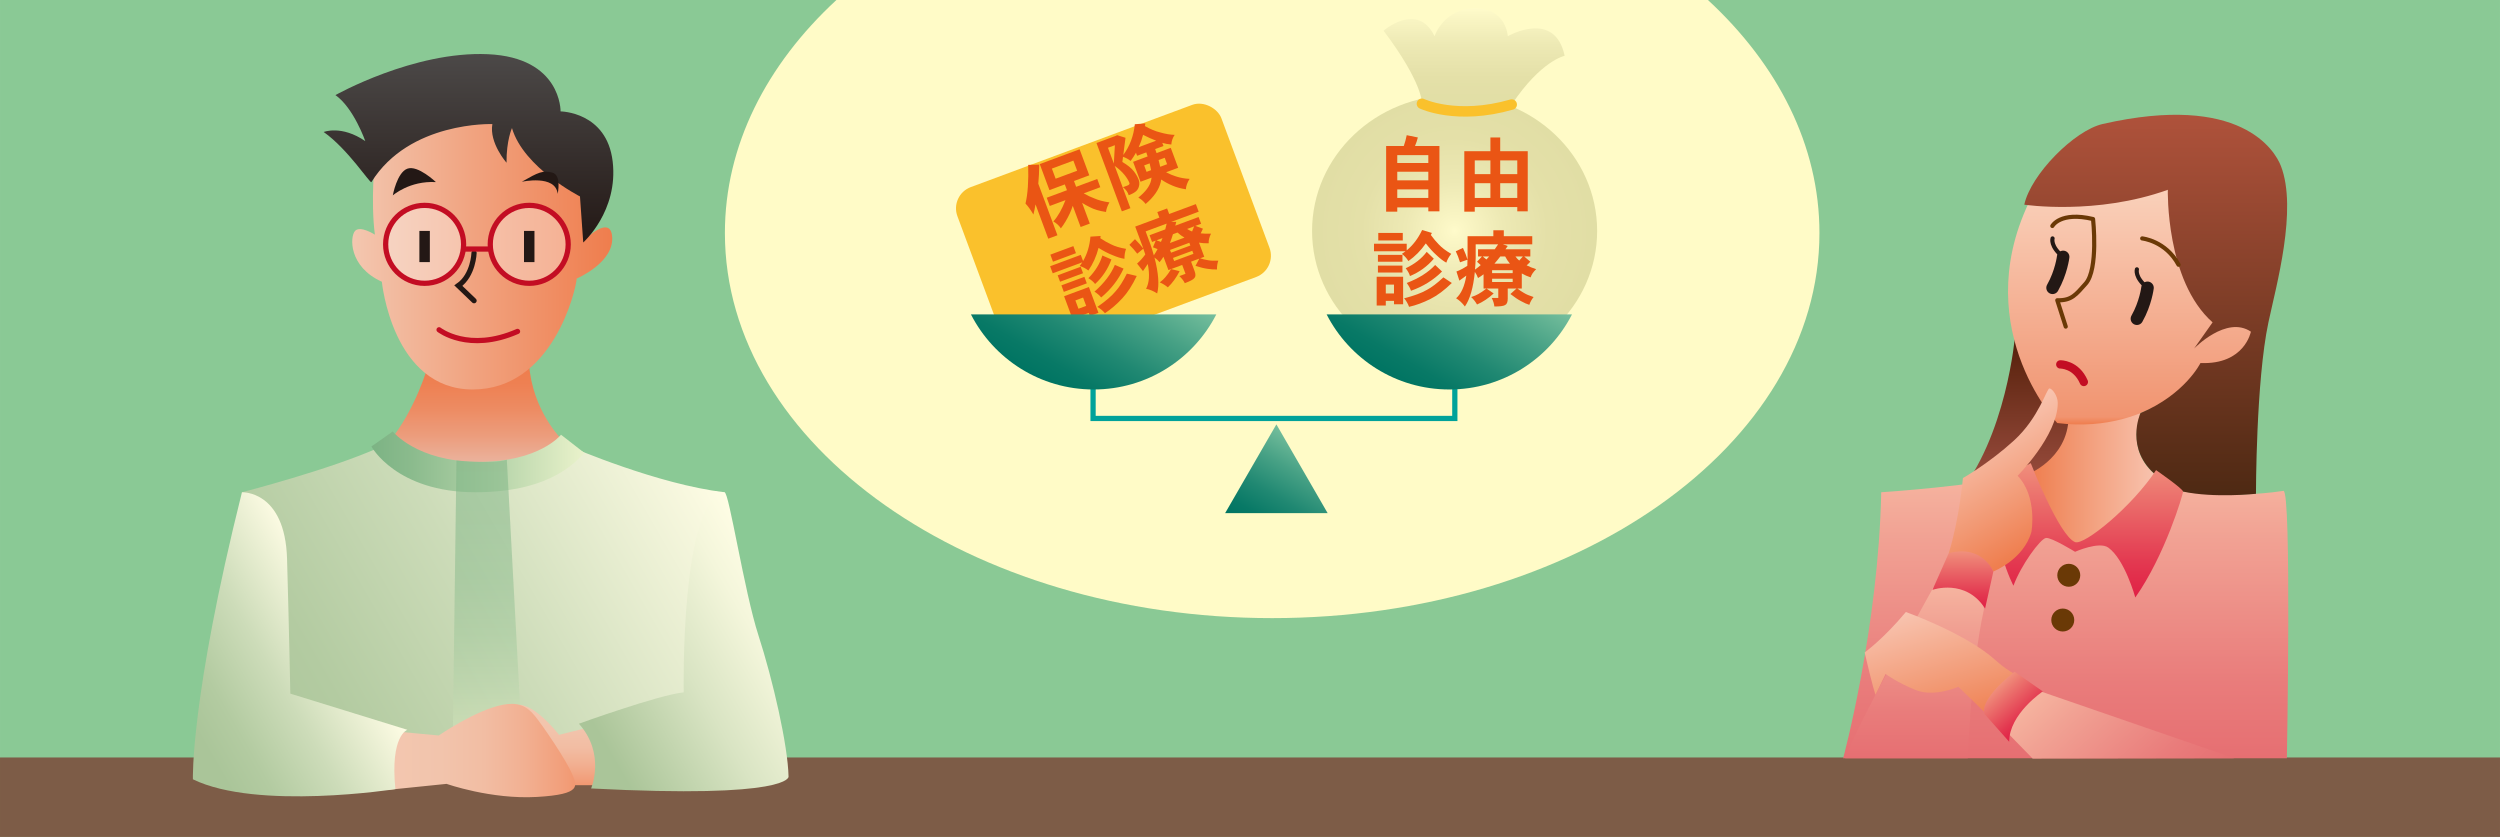 <?xml version="1.0" encoding="UTF-8"?>
<svg id="_イヤー_1" data-name="レイヤー 1" xmlns="http://www.w3.org/2000/svg" width="168.608mm" height="56.444mm" xmlns:xlink="http://www.w3.org/1999/xlink" viewBox="0 0 477.944 160">
  <defs>
    <style>
      .cls-1 {
        fill: url(#_称未設定グラデーション_102);
      }

      .cls-2 {
        fill: url(#_称未設定グラデーション_108);
      }

      .cls-3 {
        fill: url(#_称未設定グラデーション_129);
      }

      .cls-4 {
        fill: url(#_称未設定グラデーション_114);
      }

      .cls-5 {
        fill: url(#_称未設定グラデーション_196);
      }

      .cls-6 {
        fill: url(#_称未設定グラデーション_141);
      }

      .cls-7 {
        fill: url(#_称未設定グラデーション_149);
      }

      .cls-8 {
        fill: url(#_称未設定グラデーション_306);
      }

      .cls-9 {
        fill: url(#_称未設定グラデーション_551);
      }

      .cls-10 {
        fill: url(#_称未設定グラデーション_282);
      }

      .cls-11 {
        fill: url(#_称未設定グラデーション_133);
        opacity: .51;
      }

      .cls-12 {
        fill: #6a3906;
      }

      .cls-13 {
        fill: #ea5514;
      }

      .cls-14 {
        fill: #fffbc7;
      }

      .cls-15 {
        fill: #7d5c47;
      }

      .cls-16 {
        fill: #8ac995;
      }

      .cls-17 {
        fill: #231815;
      }

      .cls-18 {
        fill: url(#_称未設定グラデーション_27-2);
      }

      .cls-19 {
        fill: url(#_称未設定グラデーション_27-3);
      }

      .cls-20 {
        fill: url(#_称未設定グラデーション_99-2);
      }

      .cls-21, .cls-22, .cls-23, .cls-24, .cls-25, .cls-26, .cls-27, .cls-28, .cls-29, .cls-30 {
        fill: none;
      }

      .cls-21, .cls-22, .cls-23, .cls-24, .cls-25, .cls-27, .cls-30 {
        stroke-linecap: round;
      }

      .cls-21, .cls-22, .cls-24, .cls-25, .cls-26, .cls-27, .cls-28, .cls-29, .cls-30 {
        stroke-miterlimit: 10;
      }

      .cls-21, .cls-24, .cls-29 {
        stroke: #c30d23;
      }

      .cls-22, .cls-25, .cls-26, .cls-27 {
        stroke: #231815;
      }

      .cls-23 {
        stroke: #6a3906;
        stroke-linejoin: round;
      }

      .cls-23, .cls-25 {
        stroke-width: .798px;
      }

      .cls-24 {
        stroke-width: 1.595px;
      }

      .cls-31 {
        fill: #fff;
        opacity: .34;
      }

      .cls-26, .cls-30 {
        stroke-width: 2px;
      }

      .cls-27 {
        stroke-width: 2.393px;
      }

      .cls-28 {
        stroke: #00a29a;
      }

      .cls-30 {
        stroke: #fac12c;
      }

      .cls-32 {
        fill: #fac12c;
        filter: url(#drop-shadow-1);
      }

      .cls-33 {
        fill: url(#_称未設定グラデーション_88);
      }

      .cls-34 {
        fill: url(#_称未設定グラデーション_87);
      }

      .cls-35 {
        fill: url(#_称未設定グラデーション_99);
      }

      .cls-36 {
        fill: url(#_称未設定グラデーション_62);
      }

      .cls-37 {
        fill: url(#_称未設定グラデーション_63);
      }

      .cls-38 {
        fill: url(#_称未設定グラデーション_27);
      }

      .cls-39 {
        fill: url(#_称未設定グラデーション_73);
      }

      .cls-40 {
        fill: url(#_称未設定グラデーション_282-2);
      }

      .cls-41 {
        fill: url(#_称未設定グラデーション_282-3);
      }

      .cls-42 {
        fill: url(#_称未設定グラデーション_306-2);
      }

      .cls-43 {
        fill: url(#_称未設定グラデーション_306-3);
      }

      .cls-44 {
        fill: url(#_称未設定グラデーション_141-3);
      }

      .cls-45 {
        fill: url(#_称未設定グラデーション_141-2);
      }
    </style>
    <linearGradient id="_称未設定グラデーション_27" data-name="名称未設定グラデーション 27" x1="251.364" y1="85.371" x2="241.568" y2="102.338" gradientTransform="matrix(1, 0, 0, 1, 0, 0)" gradientUnits="userSpaceOnUse">
      <stop offset="0" stop-color="#76bf9d"/>
      <stop offset=".31" stop-color="#47a185"/>
      <stop offset=".611" stop-color="#208872"/>
      <stop offset=".851" stop-color="#087966"/>
      <stop offset="1" stop-color="#007462"/>
    </linearGradient>
    <filter id="drop-shadow-1" filterUnits="userSpaceOnUse">
      <feOffset dx="-1.417" dy="1.417"/>
      <feGaussianBlur result="blur" stdDeviation="0"/>
      <feFlood flood-color="#7e3321" flood-opacity=".75"/>
      <feComposite in2="blur" operator="in"/>
      <feComposite in="SourceGraphic"/>
    </filter>
    <radialGradient id="_称未設定グラデーション_62" data-name="名称未設定グラデーション 62" cx="278.088" cy="44.146" fx="278.088" fy="44.146" r="26.615" gradientTransform="matrix(1, 0, 0, 1, 0, 0)" gradientUnits="userSpaceOnUse">
      <stop offset="0" stop-color="#fffbcb"/>
      <stop offset=".044" stop-color="#fcf8c7"/>
      <stop offset=".354" stop-color="#ede9b4"/>
      <stop offset=".67" stop-color="#e4e0a8"/>
      <stop offset="1" stop-color="#e1dea5"/>
    </radialGradient>
    <linearGradient id="_称未設定グラデーション_63" data-name="名称未設定グラデーション 63" x1="281.815" y1="1.596" x2="281.815" y2="21.298" gradientTransform="matrix(1, 0, 0, 1, 0, 0)" gradientUnits="userSpaceOnUse">
      <stop offset="0" stop-color="#fffbcb"/>
      <stop offset=".044" stop-color="#fcf8c7"/>
      <stop offset=".354" stop-color="#ede9b4"/>
      <stop offset=".67" stop-color="#e4e0a8"/>
      <stop offset="1" stop-color="#e1dea5"/>
    </linearGradient>
    <linearGradient id="_称未設定グラデーション_73" data-name="名称未設定グラデーション 73" x1="90.939" y1="69.568" x2="90.939" y2="90.485" gradientTransform="matrix(1, 0, 0, 1, 0, 0)" gradientUnits="userSpaceOnUse">
      <stop offset="0" stop-color="#ef7d4d"/>
      <stop offset=".176" stop-color="#ee8052"/>
      <stop offset=".405" stop-color="#ed8b62"/>
      <stop offset=".662" stop-color="#ec9d7d"/>
      <stop offset=".94" stop-color="#eab6a2"/>
      <stop offset="1" stop-color="#eabdac"/>
    </linearGradient>
    <linearGradient id="_称未設定グラデーション_102" data-name="名称未設定グラデーション 102" x1="137.958" y1="93.166" x2="47.616" y2="145.325" gradientTransform="matrix(1, 0, 0, 1, 0, 0)" gradientUnits="userSpaceOnUse">
      <stop offset="0" stop-color="#fffde5"/>
      <stop offset=".059" stop-color="#f8f8df"/>
      <stop offset=".478" stop-color="#cddcb9"/>
      <stop offset=".805" stop-color="#b3cba1"/>
      <stop offset="1" stop-color="#aac599"/>
    </linearGradient>
    <linearGradient id="_称未設定グラデーション_129" data-name="名称未設定グラデーション 129" x1="111.752" y1="88.297" x2="71.002" y2="88.297" gradientTransform="matrix(1, 0, 0, 1, 0, 0)" gradientUnits="userSpaceOnUse">
      <stop offset="0" stop-color="#eaf2cb"/>
      <stop offset=".444" stop-color="#b2d2a7"/>
      <stop offset=".81" stop-color="#8bbb8d"/>
      <stop offset="1" stop-color="#7cb384"/>
    </linearGradient>
    <linearGradient id="_称未設定グラデーション_133" data-name="名称未設定グラデーション 133" x1="93.252" y1="145.558" x2="93.252" y2="87.892" gradientTransform="matrix(1, 0, 0, 1, 0, 0)" gradientUnits="userSpaceOnUse">
      <stop offset="0" stop-color="#eaf2cb"/>
      <stop offset=".077" stop-color="#d8e7bf"/>
      <stop offset=".249" stop-color="#b7d4aa"/>
      <stop offset=".425" stop-color="#9dc699"/>
      <stop offset=".606" stop-color="#8abb8d"/>
      <stop offset=".794" stop-color="#7fb586"/>
      <stop offset="1" stop-color="#7cb384"/>
    </linearGradient>
    <linearGradient id="_称未設定グラデーション_27-2" data-name="名称未設定グラデーション 27" x1="282.954" y1="49.962" x2="269.111" y2="73.939" xlink:href="#_称未設定グラデーション_27"/>
    <linearGradient id="_称未設定グラデーション_27-3" data-name="名称未設定グラデーション 27" x1="214.954" y1="49.962" x2="201.111" y2="73.939" xlink:href="#_称未設定グラデーション_27"/>
    <linearGradient id="_称未設定グラデーション_88" data-name="名称未設定グラデーション 88" x1="117.046" y1="47.834" x2="67.338" y2="47.834" gradientTransform="matrix(1, 0, 0, 1, 0, 0)" gradientUnits="userSpaceOnUse">
      <stop offset="0" stop-color="#ef7d4d"/>
      <stop offset=".547" stop-color="#f1a481"/>
      <stop offset="1" stop-color="#f3c7b0"/>
    </linearGradient>
    <linearGradient id="_称未設定グラデーション_87" data-name="名称未設定グラデーション 87" x1="89.565" y1="46.36" x2="89.565" y2="10.327" gradientTransform="matrix(1, 0, 0, 1, 0, 0)" gradientUnits="userSpaceOnUse">
      <stop offset="0" stop-color="#231815"/>
      <stop offset="1" stop-color="#4c4948"/>
    </linearGradient>
    <linearGradient id="_称未設定グラデーション_99" data-name="名称未設定グラデーション 99" x1="106.303" y1="150.11" x2="106.303" y2="134.744" gradientTransform="matrix(1, 0, 0, 1, 0, 0)" gradientUnits="userSpaceOnUse">
      <stop offset="0" stop-color="#f29871"/>
      <stop offset=".069" stop-color="#f29f7b"/>
      <stop offset=".265" stop-color="#f2b092"/>
      <stop offset=".474" stop-color="#f2bda3"/>
      <stop offset=".705" stop-color="#f2c4ac"/>
      <stop offset="1" stop-color="#f3c7b0"/>
    </linearGradient>
    <linearGradient id="_称未設定グラデーション_99-2" data-name="名称未設定グラデーション 99" x1="109.976" y1="143.487" x2="73.45" y2="143.487" xlink:href="#_称未設定グラデーション_99"/>
    <linearGradient id="_称未設定グラデーション_108" data-name="名称未設定グラデーション 108" x1="66.26" y1="119.403" x2="31.413" y2="139.521" gradientTransform="matrix(1, 0, 0, 1, 0, 0)" gradientUnits="userSpaceOnUse">
      <stop offset="0" stop-color="#fffde5"/>
      <stop offset=".052" stop-color="#f8f8df"/>
      <stop offset=".416" stop-color="#cddcb9"/>
      <stop offset=".701" stop-color="#b3cba1"/>
      <stop offset=".871" stop-color="#aac599"/>
    </linearGradient>
    <linearGradient id="_称未設定グラデーション_114" data-name="名称未設定グラデーション 114" x1="151.89" y1="117.163" x2="108.187" y2="142.395" gradientTransform="matrix(1, 0, 0, 1, 0, 0)" gradientUnits="userSpaceOnUse">
      <stop offset="0" stop-color="#fffde5"/>
      <stop offset=".171" stop-color="#f4f6db"/>
      <stop offset=".463" stop-color="#d9e4c3"/>
      <stop offset=".839" stop-color="#aec79c"/>
      <stop offset=".871" stop-color="#aac599"/>
    </linearGradient>
    <linearGradient id="_称未設定グラデーション_551" data-name="名称未設定グラデーション 551" x1="387.534" y1="64.141" x2="387.534" y2="95.708" gradientTransform="matrix(1, 0, 0, 1, 0, 0)" gradientUnits="userSpaceOnUse">
      <stop offset="0" stop-color="#531f09"/>
      <stop offset=".584" stop-color="#823d2c"/>
      <stop offset="1" stop-color="#a05143"/>
    </linearGradient>
    <linearGradient id="_称未設定グラデーション_141" data-name="名称未設定グラデーション 141" x1="387.972" y1="92.733" x2="412.323" y2="92.733" gradientTransform="matrix(1, 0, 0, 1, 0, 0)" gradientUnits="userSpaceOnUse">
      <stop offset="0" stop-color="#ef7d4d"/>
      <stop offset=".382" stop-color="#f29974"/>
      <stop offset="1" stop-color="#f8c4b0"/>
    </linearGradient>
    <linearGradient id="_称未設定グラデーション_282" data-name="名称未設定グラデーション 282" x1="394.923" y1="144.958" x2="394.923" y2="90.529" gradientTransform="matrix(1, 0, 0, 1, 0, 0)" gradientUnits="userSpaceOnUse">
      <stop offset="0" stop-color="#e66f72"/>
      <stop offset=".266" stop-color="#e97c7b"/>
      <stop offset=".766" stop-color="#f1a193"/>
      <stop offset="1" stop-color="#f6b5a0"/>
    </linearGradient>
    <linearGradient id="_称未設定グラデーション_149" data-name="名称未設定グラデーション 149" x1="407.448" y1="81.153" x2="407.448" y2="30.917" gradientTransform="matrix(1, 0, 0, 1, 0, 0)" gradientUnits="userSpaceOnUse">
      <stop offset="0" stop-color="#ef7d4d"/>
      <stop offset=".029" stop-color="#f19470"/>
      <stop offset=".29" stop-color="#f3a687"/>
      <stop offset="1" stop-color="#fbd8c3"/>
    </linearGradient>
    <linearGradient id="_称未設定グラデーション_196" data-name="名称未設定グラデーション 196" x1="412.129" y1="94.684" x2="412.129" y2="21.945" gradientTransform="matrix(1, 0, 0, 1, 0, 0)" gradientUnits="userSpaceOnUse">
      <stop offset="0" stop-color="#4e2913"/>
      <stop offset="1" stop-color="#af523b"/>
    </linearGradient>
    <linearGradient id="_称未設定グラデーション_306" data-name="名称未設定グラデーション 306" x1="399.291" y1="114.225" x2="399.291" y2="88.538" gradientTransform="matrix(1, 0, 0, 1, 0, 0)" gradientUnits="userSpaceOnUse">
      <stop offset="0" stop-color="#e02045"/>
      <stop offset=".255" stop-color="#e33850"/>
      <stop offset=".791" stop-color="#ec766f"/>
      <stop offset="1" stop-color="#f0907c"/>
    </linearGradient>
    <linearGradient id="_称未設定グラデーション_282-2" data-name="名称未設定グラデーション 282" x1="366.021" x2="366.021" y2="111.874" xlink:href="#_称未設定グラデーション_282"/>
    <linearGradient id="_称未設定グラデーション_141-2" data-name="名称未設定グラデーション 141" x1="390.477" y1="103.948" x2="377.947" y2="82.247" xlink:href="#_称未設定グラデーション_141"/>
    <linearGradient id="_称未設定グラデーション_306-2" data-name="名称未設定グラデーション 306" x1="375.267" y1="116.343" x2="375.267" y2="105.407" xlink:href="#_称未設定グラデーション_306"/>
    <linearGradient id="_称未設定グラデーション_282-3" data-name="名称未設定グラデーション 282" x1="202.018" y1="168.433" x2="202.018" y2="133.539" gradientTransform="translate(153.301 162.704) rotate(-41.57)" xlink:href="#_称未設定グラデーション_282"/>
    <linearGradient id="_称未設定グラデーション_141-3" data-name="名称未設定グラデーション 141" x1="294.526" y1="174.536" x2="294.526" y2="149.957" gradientTransform="translate(43.983 52.515) rotate(-15.932)" xlink:href="#_称未設定グラデーション_141"/>
    <linearGradient id="_称未設定グラデーション_306-3" data-name="名称未設定グラデーション 306" x1="192.142" y1="137.514" x2="192.142" y2="128.117" gradientTransform="translate(153.301 162.704) rotate(-41.57)" xlink:href="#_称未設定グラデーション_306"/>
  </defs>
  <rect class="cls-16" y="0" width="477.944" height="160"/>
  <path class="cls-14" d="M326.517,0H159.902c-13.374,12.368-21.319,27.801-21.319,44.543,0,40.664,46.843,73.628,104.627,73.628s104.627-32.965,104.627-73.628c0-16.741-7.945-32.174-21.319-44.543Z"/>
  <rect class="cls-15" y="144.816" width="477.944" height="15.184"/>
  <path class="cls-38" d="M244.018,81.13l9.796,16.967h-19.593l9.797-16.967Z"/>
  <polyline class="cls-28" points="208.97 71.11 208.97 80 278.13 80 278.13 69.568"/>
  <g>
    <rect class="cls-32" x="186.789" y="24.987" width="53.83" height="35.106" rx="4.338" ry="4.338" transform="translate(-1.441 77.059) rotate(-20.373)"/>
    <g>
      <path class="cls-13" d="M196.566,31.525l2.114-.052c-.012,1.256-.072,2.474-.181,3.651l3.659,9.854-1.755,.652-2.435-6.555c-.114,.669-.25,1.317-.403,1.943-.507-.87-1.011-1.571-1.515-2.1,.436-1.801,.606-4.266,.515-7.394Zm2.212-.156l7.619-2.83,1.85,4.979-2.925,1.086,.412,1.11,4.034-1.498,.585,1.575-3.165,1.175c.727,.424,1.397,.744,2.012,.959,.778,.349,1.744,.605,2.896,.769-.373,.65-.59,1.26-.651,1.83-1.262-.18-2.297-.49-3.109-.928-.47-.225-.957-.493-1.46-.807l1.471,3.961-1.755,.651-1.504-4.05c-.19,.56-.383,1.053-.577,1.477-.501,1.073-1.066,2.018-1.697,2.832-.328-.515-.806-.958-1.432-1.328,.871-.96,1.643-2.316,2.312-4.067l-3,1.114-.584-1.575,3.869-1.437-.412-1.11-2.94,1.092-1.849-4.979Zm7.146,1.271l-.719-1.936-4.109,1.526,.719,1.935,4.109-1.526Z"/>
      <path class="cls-13" d="M210.432,27.042l3.03-1.125,.066-.094,1.644,.517-.421,3.279c1.235-1.665,1.972-3.622,2.205-5.871l2.011-.149c-.028,.17-.057,.339-.084,.508,1.076,.603,2.039,1.002,2.886,1.199,1.032,.299,1.968,.459,2.806,.478-.374,.525-.59,1.139-.646,1.844-.609-.047-1.183-.152-1.723-.316l.224,.601-1.59,.59c.097,.26,.186,.517,.27,.77l2.714-1.008,1.415,3.81-2.31,.858c.703,.363,1.344,.633,1.921,.805,.802,.26,1.661,.413,2.577,.46-.439,.686-.678,1.35-.713,1.987-.964-.142-1.826-.379-2.585-.711-.726-.299-1.438-.684-2.136-1.153-.018,.166-.045,.324-.08,.474-.346,1.459-1.312,2.859-2.896,4.198-.36-.481-.825-.889-1.394-1.223,1.36-1.086,2.168-2.16,2.424-3.221,.047-.177,.083-.373,.105-.585l-2.114,.785-1.415-3.81,2.775-1.031c-.083-.253-.168-.512-.254-.775l-1.756,.651-.217-.585c-.309,.547-.648,1.071-1.02,1.573-.438-.35-.923-.613-1.455-.791l-.129,.987c.988,.576,1.721,1.169,2.197,1.777,.419,.55,.727,1.085,.919,1.604,.142,.38,.169,.774,.081,1.182-.08,.395-.256,.721-.523,.98-.311,.297-.796,.568-1.456,.813-.168-.575-.534-1.087-1.1-1.538l.825-.306c.329-.123,.469-.283,.418-.48-.182-.49-.504-1.019-.965-1.587-.479-.585-1.099-1.15-1.859-1.699l3.002,8.084-1.635,.607-4.852-13.063,.811-.301Zm2.507,4.224l.2-3.506-1.32,.49,1.12,3.016Zm4.76-3.133l3.329-1.236c-.752-.278-1.584-.651-2.498-1.121-.215,.831-.492,1.616-.831,2.357Zm2.365,4.396c-.067-.396-.159-.828-.276-1.297l-1.05,.39,.456,1.23,.87-.323Zm3.06-1.136l-.457-1.23-1.17,.435c.125,.455,.227,.884,.309,1.286l1.318-.49Z"/>
      <path class="cls-13" d="M200.757,50.902l5.864-2.178,.439,1.185c.791-1.363,1.26-2.92,1.407-4.669l1.95-.127c-.016,.142-.037,.286-.062,.432,.725,.481,1.409,.871,2.054,1.166,.731,.377,1.687,.666,2.865,.864-.215,.616-.316,1.25-.301,1.903-.647-.088-1.438-.335-2.373-.739-.719-.279-1.58-.728-2.582-1.345-.415,1.61-1.062,3.052-1.945,4.323-.499-.395-1.049-.68-1.648-.856,.174-.235,.337-.472,.487-.71l-5.655,2.1-.501-1.35Zm.046-2.219l4.395-1.632,.502,1.35-4.395,1.632-.502-1.35Zm1.4,3.953l4.395-1.632,.457,1.229-4.396,1.632-.456-1.229Zm.713,1.919l4.395-1.632,.463,1.245-4.396,1.632-.462-1.245Zm5.23,5.26l-1.471,.546,.307,.825-1.636,.607-1.916-5.16,4.741-1.76,1.832,4.934-1.635,.607-.223-.6Zm-1.087-2.925l-1.47,.546,.59,1.59,1.471-.546-.591-1.59Zm3.687-8.042l1.732,.756c-.674,1.832-1.715,3.396-3.122,4.692-.28-.386-.706-.756-1.282-1.111,1.32-1.344,2.212-2.789,2.672-4.337Zm2.39,1.792l1.664,.713c-.978,2.115-2.405,3.955-4.282,5.517-.29-.382-.718-.752-1.284-1.111,1.861-1.636,3.163-3.342,3.902-5.119Zm2.294,1.674l1.889,.442c-.842,1.78-1.758,3.202-2.751,4.264-1.071,1.16-2.181,2.112-3.326,2.856-.425-.501-.91-.902-1.453-1.201,1.593-1.104,2.763-2.106,3.507-3.009,.694-.77,1.405-1.887,2.135-3.353Z"/>
      <path class="cls-13" d="M221.25,40.544l1.875-.696,.396,1.065,5.099-1.894,.54,1.454-5.265,1.955,.982-.022c-.056,.249-.119,.494-.188,.735l4.455-1.654,.479,1.29-1.095,.406,1.446,.539c-.131,.321-.271,.618-.42,.89,.583,.068,1.237,.086,1.965,.055-.344,.697-.491,1.31-.443,1.837-.604,.031-1.221-.007-1.852-.114l1.002,2.699-.795,.295c.516,.162,1.009,.28,1.48,.355,.493,.101,1.158,.132,1.998,.094-.184,.546-.267,1.106-.247,1.679-.479,.029-1.055-.006-1.729-.109-.645-.08-1.438-.269-2.379-.568l.728-1.396-1.575,.584,.675,1.815c.229,.62,.213,1.063-.052,1.333-.206,.271-.815,.593-1.825,.968-.192-.429-.538-.881-1.033-1.357l1.17-.435-.63-1.695-2.639,.98-.947-2.55c-.228,.369-.474,.716-.74,1.042-.271-.331-.596-.625-.976-.883,.771,2.934,.942,5.22,.516,6.857-.704-.455-1.411-.751-2.121-.885,.616-1.161,.723-2.744,.321-4.745l-.911,1.362-1.133-1.439c.502-.426,1.026-1.006,1.571-1.744-.11-.357-.235-.726-.377-1.106l-1.161,.96c-.488-.638-.988-1.203-1.501-1.696l1.067-1.079c.667,.663,1.196,1.262,1.59,1.799-.03-.114-.067-.225-.108-.336l-1.438-3.869,4.621-1.716-.396-1.065Zm-.667,8.27c.257-.38,.496-.775,.719-1.188-.257-.11-.551-.228-.883-.355l.534-1.273-.705,.262-.479-1.29,3-1.114c.097-.354,.187-.723,.272-1.108l-4.021,1.493,.896,2.415c.256,.748,.477,1.468,.666,2.159Zm.506-2.867c.324,.107,.61,.206,.86,.295,.106-.233,.205-.474,.294-.724l-1.154,.429Zm2.808,5.494l1.618,.406c-.633,1.236-1.383,2.266-2.249,3.087-.479-.402-.995-.717-1.546-.945,.461-.353,.824-.692,1.09-1.02,.306-.34,.668-.85,1.087-1.529Zm-.229-4.983l2.775-1.031c-.461-.261-.906-.586-1.334-.973l-.87,.323c-.18,.591-.37,1.15-.571,1.681Zm.209,1.85l3.689-1.37-.194-.524-3.689,1.37,.194,.524Zm4.28,.22l-.218-.585-3.689,1.37,.218,.585,3.689-1.37Zm-.256-4.274c.138-.301,.268-.628,.388-.98l-1.336,.496c.291,.2,.607,.361,.948,.484Z"/>
    </g>
  </g>
  <g>
    <ellipse class="cls-36" cx="278.088" cy="44.146" rx="27.25" ry="25.964"/>
    <path class="cls-37" d="M264.505,5.86s6.5-5.638,9.75,1.056c0,0,1.75-5.32,7.75-5.32s6.25,5.32,6.25,5.32c0,0,8.991-5.183,10.87,3.755,0,0-4.501,.895-10.12,9.313-2.028,3.039-17.167-.151-17.167-.151,0,0,.371-3.714-7.333-13.974Z"/>
    <path class="cls-30" d="M271.838,19.834s6.667,3.193,17.167,.151"/>
    <g>
      <path class="cls-13" d="M268.933,25.846l2.128,.432c-.128,.533-.31,1.077-.544,1.632h4.672v12.496h-2.128v-.752h-5.936v.816h-2.128v-12.561h3.376c.224-.629,.41-1.317,.56-2.063Zm-1.808,5.312h5.936v-1.504h-5.936v1.504Zm0,3.312h5.936v-1.633h-5.936v1.633Zm0,3.376h5.936v-1.633h-5.936v1.633Z"/>
      <path class="cls-13" d="M290.07,39.59h-8.129v.88h-2v-11.568h4.992v-2.624h1.872v2.624h5.265v11.504h-2v-.815Zm-5.137-6.305v-2.624h-2.992v2.624h2.992Zm-2.992,4.561h2.992v-2.816h-2.992v2.816Zm8.129-7.185h-3.265v2.624h3.265v-2.624Zm0,4.368h-3.265v2.816h3.265v-2.816Z"/>
      <path class="cls-13" d="M262.677,46.598h6.256v1.264c1.216-1.003,2.197-2.299,2.944-3.888l1.872,.56c-.064,.128-.134,.256-.208,.384,.512,.704,1.019,1.308,1.52,1.809,.555,.607,1.35,1.211,2.385,1.808-.416,.502-.731,1.062-.944,1.68-.576-.309-1.232-.815-1.968-1.52-.576-.512-1.228-1.232-1.952-2.16-.949,1.365-2.059,2.491-3.328,3.376-.331-.544-.747-1.002-1.248-1.376,.245-.16,.48-.325,.704-.496h-6.032v-1.439Zm3.824,10.928h-1.568v.88h-1.744v-5.504h5.057v5.264h-1.744v-.64Zm-3.072-8.8h4.688v1.312h-4.688v-1.312Zm0,2.048h4.688v1.328h-4.688v-1.328Zm.064-6.24h4.688v1.44h-4.688v-1.44Zm3.008,9.872h-1.568v1.696h1.568v-1.696Zm9.439-1.376l1.616,1.072c-1.408,1.376-2.763,2.39-4.063,3.04-1.408,.714-2.779,1.221-4.112,1.52-.224-.618-.539-1.162-.944-1.632,1.878-.479,3.323-1.013,4.336-1.6,.918-.48,1.974-1.28,3.168-2.4Zm-3.184-4.88l1.36,1.312c-1.27,1.483-2.79,2.587-4.561,3.312-.128-.459-.399-.954-.815-1.488,1.706-.8,3.045-1.845,4.016-3.136Zm1.616,2.512l1.312,1.248c-1.653,1.643-3.632,2.87-5.936,3.681-.139-.459-.411-.955-.816-1.488,2.314-.886,4.128-2.032,5.44-3.44Z"/>
      <path class="cls-13" d="M285.494,44.022h2v1.136h5.439v1.552h-5.616l.929,.32c-.139,.214-.283,.422-.433,.624h4.752v1.376h-1.168l1.168,1.008c-.234,.256-.469,.485-.703,.688,.522,.267,1.13,.512,1.823,.735-.565,.534-.917,1.057-1.056,1.568-.576-.182-1.142-.432-1.696-.752v2.88h-.848c.427,.331,.848,.613,1.264,.849,.427,.267,1.04,.527,1.84,.783-.362,.448-.635,.944-.815,1.488-.459-.139-.987-.373-1.584-.704-.576-.299-1.254-.752-2.032-1.36l1.168-1.056h-1.68v1.937c0,.661-.171,1.071-.513,1.231-.287,.182-.971,.272-2.048,.272-.031-.47-.197-1.014-.496-1.632h1.248v-1.809h-2.815v-2.72c-.342,.267-.693,.507-1.057,.72-.139-.405-.341-.794-.607-1.168-.299,3.019-.934,5.222-1.904,6.608-.501-.672-1.062-1.195-1.68-1.568,.981-.874,1.632-2.32,1.952-4.336l-1.328,.96-.561-1.744c.619-.224,1.312-.586,2.08-1.088,.021-.373,.032-.763,.032-1.168l-1.424,.496c-.235-.768-.507-1.472-.816-2.112l1.376-.64c.395,.854,.683,1.6,.864,2.24,.011-.117,.016-.234,.016-.353v-4.128h4.929v-1.136Zm-1.312,11.136l1.376,.944c-1.023,.938-2.085,1.643-3.184,2.111-.31-.544-.683-1.019-1.12-1.424,.555-.17,1.014-.362,1.376-.576,.405-.213,.923-.564,1.552-1.056Zm-2.191-3.616c.373-.267,.735-.554,1.088-.863-.203-.192-.438-.405-.704-.641l.943-1.008h-.752v-1.376h3.2c.214-.299,.427-.613,.641-.944h-4.288v2.576c-.021,.79-.064,1.542-.128,2.256Zm1.472-2.512c.267,.214,.501,.405,.704,.576,.181-.182,.357-.373,.528-.576h-1.232Zm1.792,3.184h3.936v-.56h-3.936v.56Zm3.936,1.696v-.624h-3.936v.624h3.936Zm-3.487-3.504h2.96c-.342-.405-.646-.864-.912-1.376h-.928c-.374,.491-.747,.949-1.12,1.376Zm4.735-.592c.234-.234,.47-.496,.704-.784h-1.424c.202,.288,.442,.55,.72,.784Z"/>
    </g>
  </g>
  <path class="cls-39" d="M81.752,70.11s-2.25,8.125-7.375,14.375c0,0,5.25,6,17.375,6s15.75-6.375,15.75-6.375c0,0-5.727-5.458-6.363-14.542l-19.387,.542Z"/>
  <path class="cls-1" d="M46.252,94.11s17-4.375,26.375-8.625c0,0,7.625,7.75,18.812,7,11.188-.75,17.813-7,17.813-7,0,0,16.5,7.125,29.25,8.624l-.875,51.251-89.125,1.5-2.25-52.75Z"/>
  <path class="cls-3" d="M75.093,82.485l-4.091,2.875s4.75,8.749,19.875,8.749,19.625-6.499,20.875-7.499l-4.5-3.5s-4.125,5.249-15.875,5.187-16.284-5.812-16.284-5.812Z"/>
  <path class="cls-11" d="M87.262,88.024s6.529,.734,9.634-.131l3.105,57.666h-13.5l.76-57.534Z"/>
  <path class="cls-18" d="M253.622,60.11c4.365,8.517,13.225,14.35,23.454,14.35s19.089-5.833,23.454-14.35h-46.908Z"/>
  <path class="cls-19" d="M185.622,60.11c4.365,8.517,13.225,14.35,23.454,14.35s19.089-5.833,23.454-14.35h-46.908Z"/>
  <path class="cls-33" d="M71.669,30.268s-.833,8.217,0,14.592c0,0-2.792-1.803-3.792-.714s-1.25,6.839,5.125,9.714c0,0,2,20.6,17.375,20.6s19.75-19.197,19.875-21.211c0,0,7.432-3.146,6.75-8.264-.5-3.75-5,.637-5,.637l.375-8.262s-1.458-15.5-15.542-16.062-23.5,1.379-25.167,8.97Z"/>
  <path class="cls-34" d="M71.002,34.814c-.217,.35-4.5-6.329-9.125-9.579,0,0,3.417-1.375,7.958,1.75,0,0-2.208-6.357-5.708-8.803,0,0,15-8.447,29.125-7.822s13.917,10.938,13.917,10.938c0,0,8.833,.062,9.958,9.562s-5.625,15.5-5.625,15.5l-.625-8.805s-10.766-5.464-13-13.07c0,0-1.083,2.375-1.042,6.625,0,0-3.333-3.777-2.708-7.388,0,0-15.875-.578-23.125,11.093Z"/>
  <path class="cls-17" d="M75.093,37.36s3.201-2.841,8.242-2.546c0,0-3.458-3.305-5.458-2.567s-2.784,5.113-2.784,5.113Z"/>
  <path class="cls-17" d="M99.752,34.75s6.484-1.432,6.859,2.318c0,0,.808-3.667-1.067-4.083-1.831-.407-2.542-.095-5.792,1.765Z"/>
  <path class="cls-22" d="M90.627,48.36s-.125,4.25-3,6.25l3,2.875"/>
  <g>
    <circle class="cls-31" cx="81.177" cy="46.711" r="7.45"/>
    <circle class="cls-29" cx="81.177" cy="46.711" r="7.45"/>
    <line class="cls-26" x1="81.177" y1="44.146" x2="81.177" y2="50.11"/>
  </g>
  <g>
    <circle class="cls-31" cx="101.177" cy="46.711" r="7.45"/>
    <circle class="cls-29" cx="101.177" cy="46.711" r="7.45"/>
    <line class="cls-26" x1="101.177" y1="44.146" x2="101.177" y2="50.11"/>
  </g>
  <line class="cls-29" x1="88.571" y1="47.611" x2="93.726" y2="47.611"/>
  <path class="cls-21" d="M83.939,63.048s5.626,4.438,15,.312"/>
  <path class="cls-35" d="M111.877,139.235l-5,1.25s-5.5-7.125-8.75-5.5l2,15.125h14.25s.875-9.625-2.5-10.875Z"/>
  <path class="cls-20" d="M75.877,139.86l8,.75s7.063-4.875,12.25-5.875c2.769-.534,4.5,.125,6.125,2.125s6.072,8.569,7.125,11.125c.906,2.199,2,3.875-6.75,4.375s-17.25-2.5-17.25-2.5l-11,1.125s-2.875-6.75,1.5-11.125Z"/>
  <path class="cls-2" d="M46.252,94.11s8.25-.375,8.625,12.75,.625,25.75,.625,25.75l22.375,6.914s-3.326,1.088-2.288,11.337c0,0-26.462,4.124-38.712-1.876,0,0-.5-15.406,9.375-54.875Z"/>
  <path class="cls-4" d="M138.502,94.109c.863-.152,3.75,18.876,6.5,27.376s5.625,21,5.75,27c0,0,.5,4.25-37.75,2.25,0,0,2.833-6.625-2.333-12.375,0,0,15.167-5.488,20.042-6,0,0-.708-36.752,7.792-38.251Z"/>
  <g>
    <path class="cls-9" d="M385.237,64.141s-1.588,19.506-11.293,30.913c0,0,16.3,2.055,20.414-1.122,0,0,7.102-13.682,6.755-16.634s-15.876-13.157-15.876-13.157Z"/>
    <path class="cls-6" d="M387.972,90.529s8.47-3.41,7.411-12.566l15.087-1.751s-5.558,8.949,1.853,14.746l-16.94,18.296-7.411-18.725Z"/>
    <path class="cls-10" d="M359.65,94.109s18.528-1.191,27.527-3.58c0,0,5.558,12.293,8.867,14.157,0,0,9.793-2.503,18.396-11.106,0,0,10.852,1.985,22.101,.265,1.592-.243,.662,51.114,.662,51.114h-84.832s6.75-24.91,7.279-50.849Z"/>
    <path class="cls-7" d="M421.94,69.581s-9.617,13.663-28.63,11.296c0,0-18.044-19.249-4.191-44.591,0,0,16.764-9.699,26.292-3.025,9.529,6.675,9.176,27.682,7.588,30.148,0,0,6.352-3.264,7.764-.975,1.412,2.29-3.529,8.294-8.823,7.147Z"/>
    <path class="cls-5" d="M387.001,39.128s13.72,2.081,27.439-2.842c0,0-.441,17.389,8.558,25.342l-3.529,4.996s6.177-6.387,10.853-3.215c0,0-1.193,6.348-9.64,5.995,0,0-2.933,5.978-11.469,9.573,0,0-3.154,6.889,3.11,11.981,1.861,1.512,2.534,2.475,5.029,3.018,5.906,1.285,13.94,.427,13.94,.427,0,0,0-21.588,2.382-32.776,1.5-7.046,5.598-21.616,2.382-29.905-1.141-2.942-7.688-14.028-34.056-8.021-5.448,1.241-13.764,9.677-14.999,15.426Z"/>
    <path class="cls-8" d="M412.191,89.874s5.161,3.573,5.161,4.103-3.441,12.176-9.132,20.249c0,0-1.985-7.256-5.161-9.54-1.743-1.254-6.352,.805-6.352,.805,0,0-4.5-2.779-5.558-2.647s-4.764,5.161-6.22,9.132c0,0-4.5-8.338-3.573-19.719l6.882-3.718s5.426,13.908,8.47,15.099c1.765,.69,10.985-6.882,15.484-13.764Z"/>
    <path class="cls-40" d="M376.193,144.958s.662-17.499,3.044-28.218c.552-2.485-5.426-6.22-9.661-4.367,0,0-14.425,25.865-16.808,32.586h23.425Z"/>
    <path class="cls-45" d="M372.559,105.755s6.546,.058,8.531,3.499c0,0,5.823-2.284,7.279-7.601,0,0,1.191-6.698-2.647-10.694,0,0,7.676-7.714,7.676-13.922,0-1.35-1.059-2.779-1.588-2.779s-1.985,5.558-6.75,9.926c-4.764,4.367-9.794,7.213-9.794,7.213,0,0-.661,7.734-2.707,14.359Z"/>
    <path class="cls-42" d="M369.444,112.769s6.352-2.25,10.058,3.573l1.588-7.089s-2.108-5.219-8.531-3.499l-3.115,7.014Z"/>
    <polygon class="cls-41" points="388.598 145.025 382.834 139.114 389.293 131.897 427.154 144.958 388.598 145.025"/>
    <path class="cls-44" d="M381.09,137.79l-6.69-6.493s-4.557,2.035-8.072,.653-5.84-3.101-5.84-3.101l-1.939,3.97s-.566-1.541-2.067-8.086c0,0,3.57-2.552,7.874-7.726,0,0,11.512,4.072,17.244,9.299,2.605,2.376,5.402,3.473,5.402,3.473l-5.911,8.012Z"/>
    <path class="cls-43" d="M384.109,141.808l-4.733-5.336s-1.355-2.395,5.759-8.056l5.404,3.768s-6.433,4.301-6.43,9.624Z"/>
    <circle class="cls-12" cx="395.504" cy="109.982" r="2.195"/>
    <circle class="cls-12" cx="394.357" cy="118.537" r="2.195"/>
    <path class="cls-24" d="M393.883,69.669s3-.088,4.5,3.353"/>
    <g>
      <path class="cls-27" d="M410.558,55.023s-.353,2.956-2.029,5.911"/>
      <path class="cls-25" d="M408.529,51.494s-.498,1.507,2.029,3.529"/>
    </g>
    <g>
      <path class="cls-27" d="M394.432,49.112s-.353,2.956-2.029,5.911"/>
      <path class="cls-25" d="M392.403,45.583s-.498,1.507,2.029,3.529"/>
    </g>
    <path class="cls-23" d="M392.363,43.201s1.52-2.823,7.784-1.323c0,0,1.059,9.617-1.412,12.352-1.848,2.046-2.647,3.264-5.426,3.176l1.613,5.029"/>
    <path class="cls-23" d="M409.544,45.583s4.49,.444,6.943,5.03"/>
  </g>
</svg>